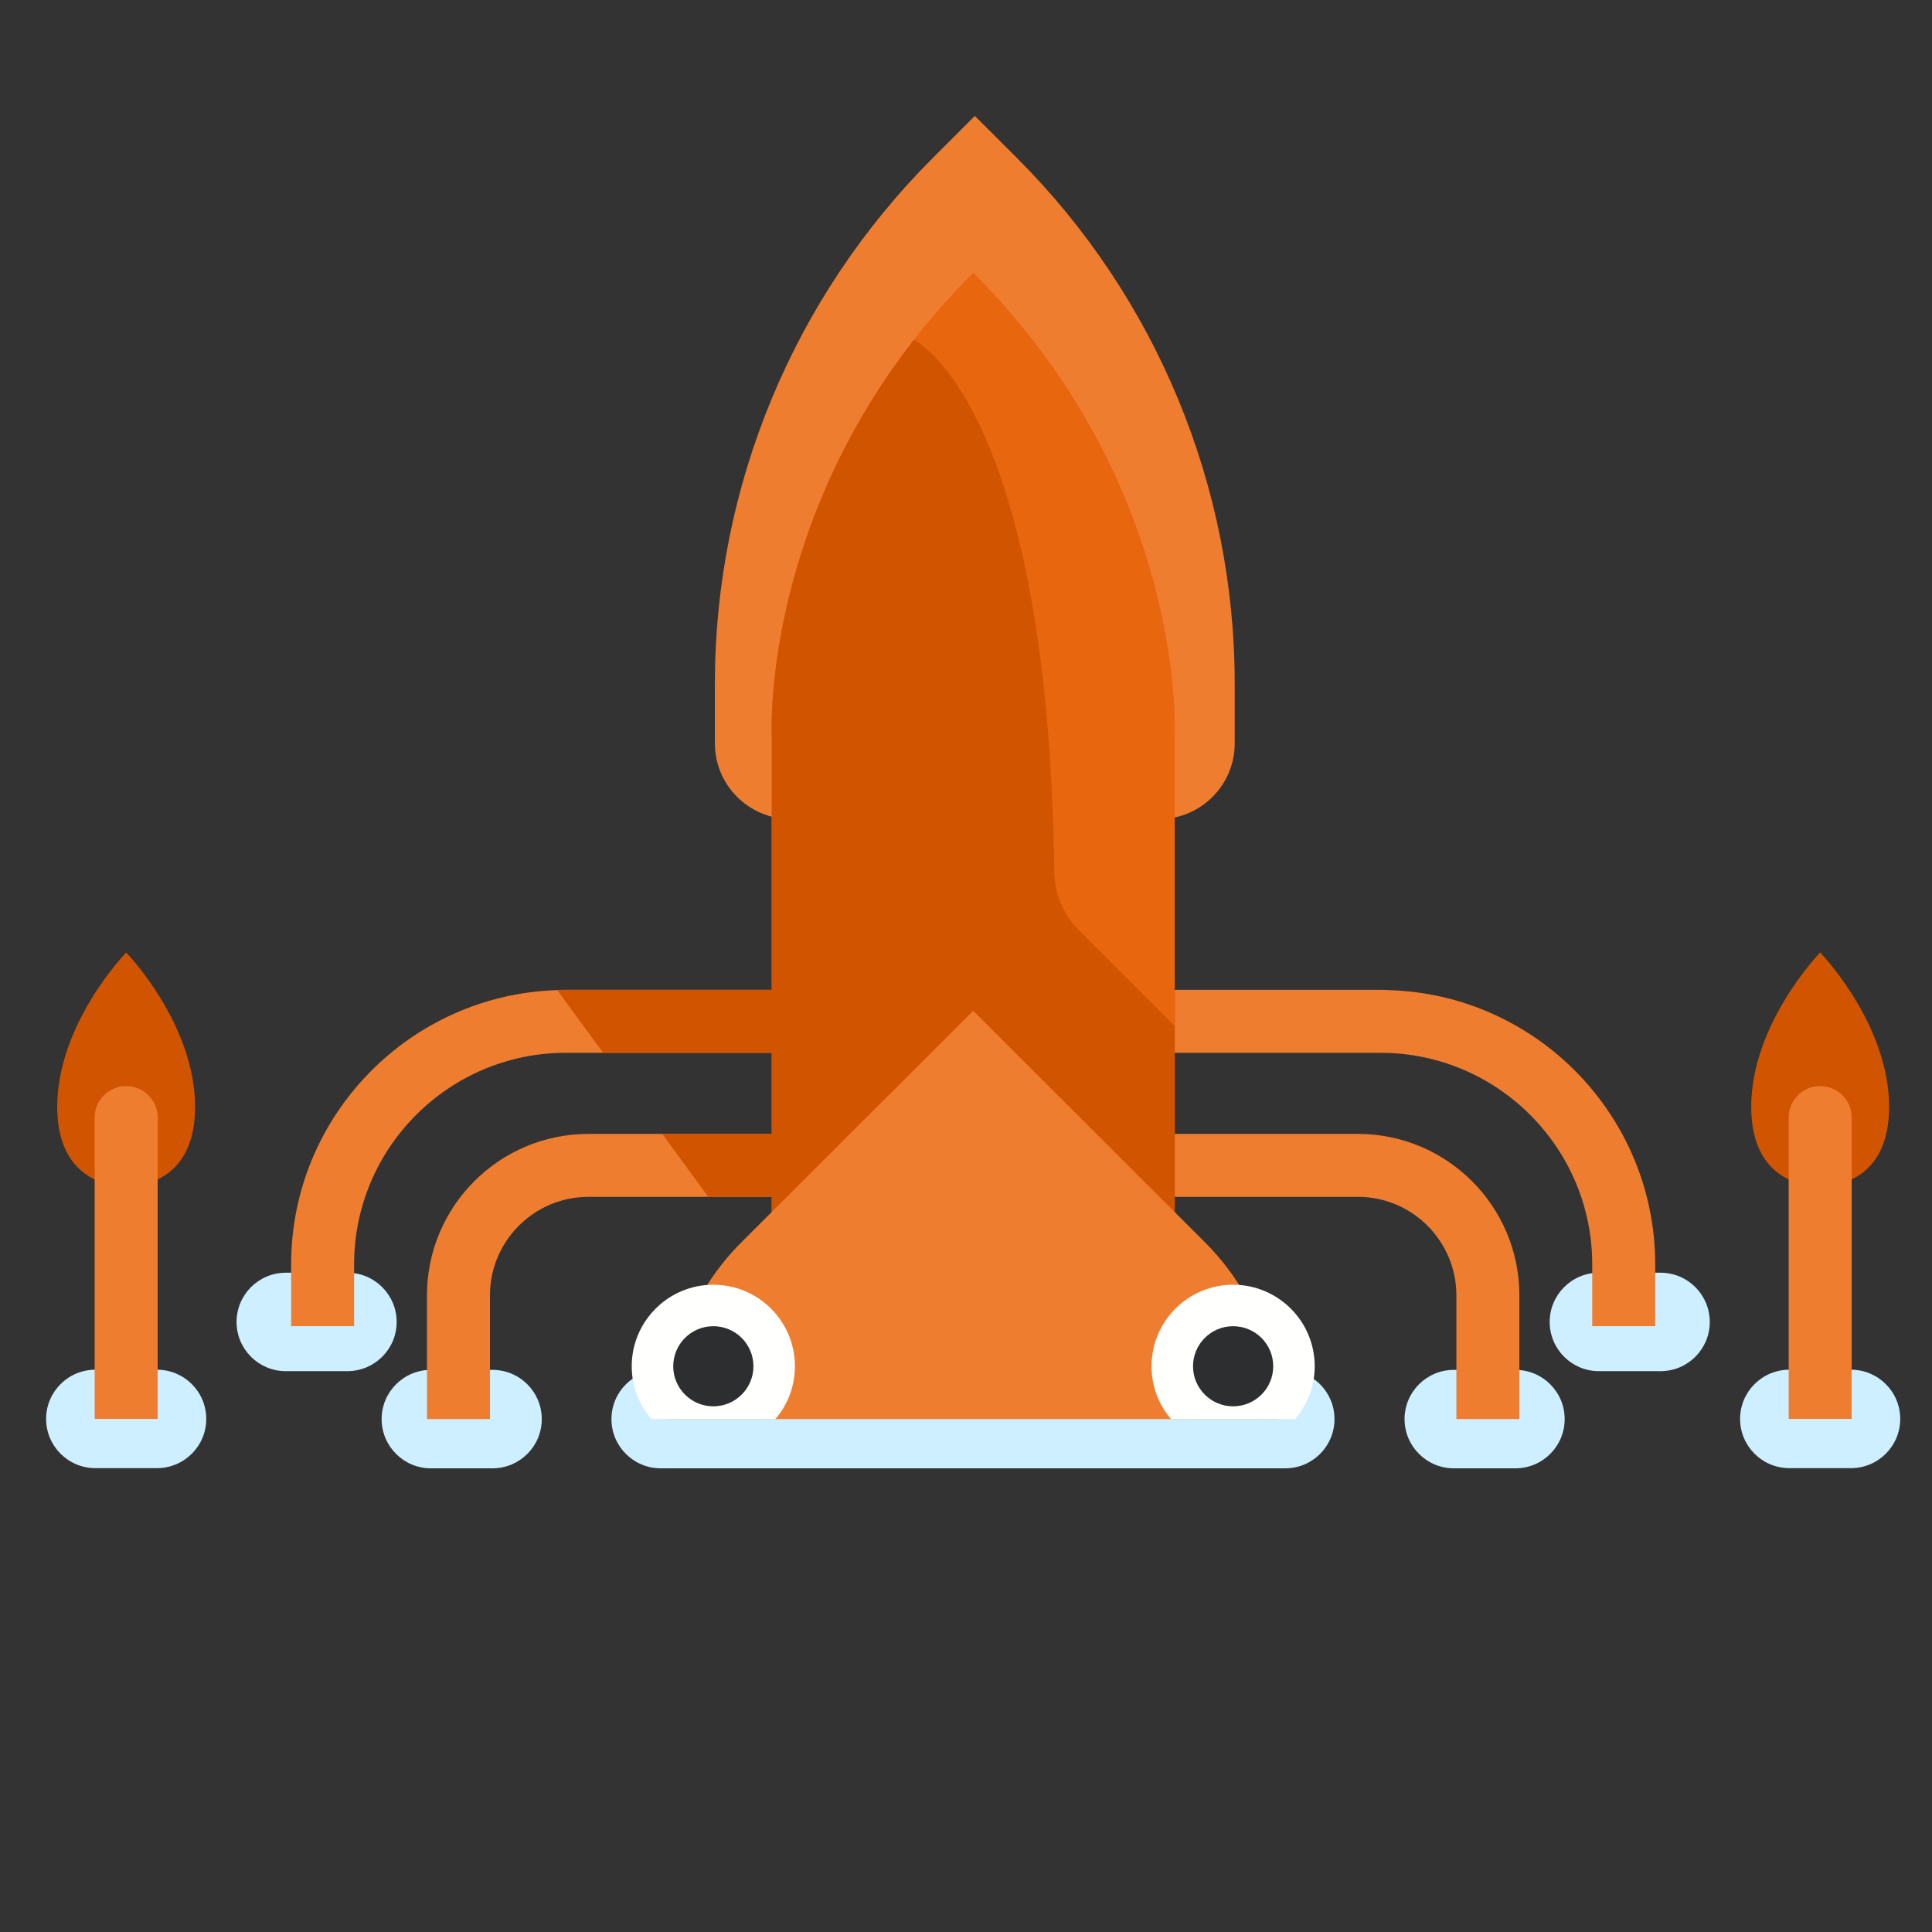 <svg width="45" height="45" viewBox="0 0 45 45" fill="none" xmlns="http://www.w3.org/2000/svg">
<rect x="0" y="0" width="45" height="45" fill="#333333" stroke="none"/>
<path d="M3.656 31.903H2.222C1.588 31.903 1.074 32.416 1.074 33.049C1.074 33.682 1.588 34.196 2.222 34.196H3.656C4.29 34.196 4.804 33.682 4.804 33.049C4.804 32.416 4.29 31.903 3.656 31.903Z" fill="#CEEFFF"/>
<path d="M8.091 29.644H6.657C6.023 29.644 5.51 30.158 5.51 30.791C5.51 31.424 6.023 31.937 6.657 31.937H8.091C8.725 31.937 9.239 31.424 9.239 30.791C9.239 30.158 8.725 29.644 8.091 29.644Z" fill="#CEEFFF"/>
<path d="M11.471 31.907H10.037C9.403 31.907 8.889 32.42 8.889 33.054C8.889 33.687 9.403 34.2 10.037 34.2H11.471C12.105 34.2 12.619 33.687 12.619 33.054C12.619 32.42 12.105 31.907 11.471 31.907Z" fill="#CEEFFF"/>
<path d="M29.936 31.907H15.39C14.756 31.907 14.242 32.42 14.242 33.054C14.242 33.687 14.756 34.2 15.39 34.2H29.936C30.57 34.2 31.083 33.687 31.083 33.054C31.083 32.42 30.57 31.907 29.936 31.907Z" fill="#CEEFFF"/>
<path d="M4.544 25.783C4.544 27.728 2.939 27.631 2.939 27.631C2.939 27.631 1.333 27.728 1.333 25.783C1.333 23.839 2.939 22.185 2.939 22.185C2.939 22.185 4.544 23.839 4.544 25.783Z" fill="#D15400"/>
<path d="M17.972 23.056V24.522H13.179C10.459 24.522 8.248 26.734 8.248 29.449V30.889H6.781V29.449C6.781 25.992 9.543 23.165 12.98 23.062C13.044 23.056 13.112 23.056 13.179 23.056H17.972Z" fill="#EF7D30"/>
<path d="M17.972 26.411V27.877H13.705C12.44 27.877 11.412 28.907 11.412 30.171V33.053H9.945V30.171C9.945 28.097 11.63 26.411 13.705 26.411H17.972Z" fill="#EF7D30"/>
<path d="M28.759 15.924V17.314C28.759 18.287 27.969 19.079 26.992 19.079H18.421C17.444 19.079 16.651 18.287 16.651 17.314V15.924C16.651 11.328 18.48 6.923 21.732 3.674L22.706 2.7L23.681 3.674C26.933 6.923 28.759 11.328 28.759 15.924Z" fill="#EF7D30"/>
<path d="M27.362 17.155V29.546H17.975V17.155C17.975 17.155 17.729 12.481 21.286 7.914C21.697 7.389 22.155 6.867 22.668 6.354C27.667 11.346 27.362 17.155 27.362 17.155Z" fill="#E7660E"/>
<path d="M27.362 23.898V29.546H17.975V17.155C17.975 17.155 17.729 12.481 21.286 7.914C21.286 7.914 24.413 9.376 24.556 20.313C24.563 20.821 24.769 21.307 25.128 21.666L27.362 23.898Z" fill="#D15400"/>
<path d="M29.774 33.053H15.563C15.563 31.511 16.176 30.027 17.268 28.936L22.668 23.543L28.066 28.936C29.158 30.027 29.774 31.511 29.774 33.053Z" fill="#EF7D30"/>
<path d="M18.515 31.822C18.515 32.294 18.345 32.722 18.06 33.053H15.169C14.887 32.722 14.714 32.294 14.714 31.822C14.714 30.775 15.566 29.924 16.613 29.924C17.664 29.924 18.515 30.775 18.515 31.822Z" fill="#FFFFFD"/>
<path d="M30.622 31.822C30.622 32.294 30.449 32.722 30.168 33.053H27.276C26.992 32.722 26.822 32.294 26.822 31.822C26.822 30.775 27.673 29.924 28.721 29.924C29.771 29.924 30.622 30.775 30.622 31.822Z" fill="#FFFFFD"/>
<path d="M16.615 32.756C17.131 32.756 17.549 32.338 17.549 31.823C17.549 31.307 17.131 30.89 16.615 30.89C16.099 30.89 15.681 31.307 15.681 31.823C15.681 32.338 16.099 32.756 16.615 32.756Z" fill="#2C2E30"/>
<path d="M28.722 32.756C29.238 32.756 29.656 32.338 29.656 31.823C29.656 31.307 29.238 30.89 28.722 30.89C28.206 30.89 27.788 31.307 27.788 31.823C27.788 32.338 28.206 32.756 28.722 32.756Z" fill="#2C2E30"/>
<path d="M3.672 33.049H2.205V26.03C2.205 25.625 2.533 25.297 2.938 25.297C3.344 25.297 3.672 25.625 3.672 26.03V33.049Z" fill="#EF7D30"/>
<path d="M41.678 34.196H43.112C43.746 34.196 44.26 33.682 44.26 33.049C44.26 32.416 43.746 31.903 43.112 31.903H41.678C41.044 31.903 40.53 32.416 40.53 33.049C40.53 33.682 41.044 34.196 41.678 34.196Z" fill="#CEEFFF"/>
<path d="M37.242 31.937H38.677C39.311 31.937 39.824 31.424 39.824 30.791C39.824 30.158 39.311 29.644 38.677 29.644H37.242C36.609 29.644 36.095 30.158 36.095 30.791C36.095 31.424 36.609 31.937 37.242 31.937Z" fill="#CEEFFF"/>
<path d="M33.862 34.2H35.297C35.931 34.2 36.444 33.687 36.444 33.053C36.444 32.42 35.931 31.907 35.297 31.907H33.862C33.229 31.907 32.715 32.42 32.715 33.053C32.715 33.687 33.229 34.2 33.862 34.2Z" fill="#CEEFFF"/>
<path d="M40.789 25.783C40.789 27.728 42.395 27.631 42.395 27.631C42.395 27.631 44.001 27.728 44.001 25.783C44.001 23.839 42.395 22.185 42.395 22.185C42.395 22.185 40.789 23.839 40.789 25.783Z" fill="#D15400"/>
<path d="M27.362 23.056V24.522H32.154C34.875 24.522 37.086 26.734 37.086 29.449V30.889H38.553V29.449C38.553 25.992 35.791 23.165 32.354 23.062C32.29 23.056 32.222 23.056 32.154 23.056H27.362Z" fill="#EF7D30"/>
<path d="M27.362 26.411V27.877H31.629C32.894 27.877 33.922 28.907 33.922 30.171V33.053H35.389V30.171C35.389 28.097 33.704 26.411 31.629 26.411H27.362Z" fill="#EF7D30"/>
<path d="M41.662 33.049H43.129V26.03C43.129 25.625 42.801 25.297 42.395 25.297C41.99 25.297 41.662 25.625 41.662 26.03V33.049Z" fill="#EF7D30"/>
<path d="M17.972 23.056V24.522H14.048L12.98 23.062C13.044 23.056 13.112 23.056 13.179 23.056H17.972Z" fill="#D15400"/>
<path d="M15.425 26.411H17.972V27.877H16.496L15.425 26.411Z" fill="#D15400"/>
</svg>
